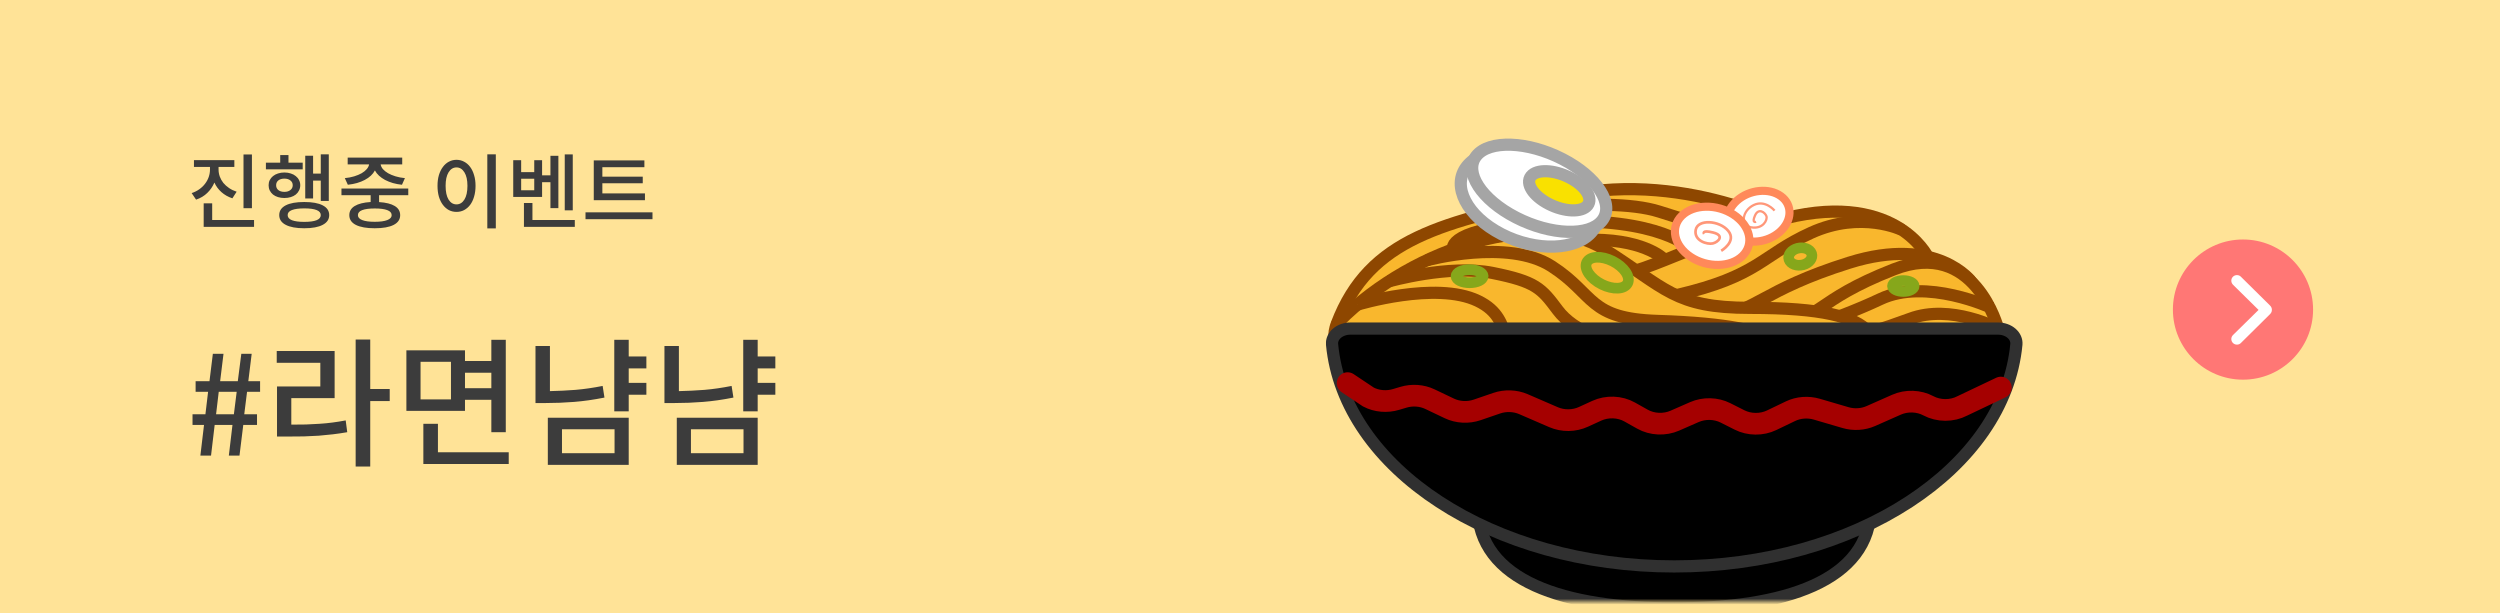 <svg width="428" height="105" viewBox="0 0 428 105" fill="none" xmlns="http://www.w3.org/2000/svg">
<rect width="428" height="105" fill="#FFE39B"/>
<rect width="428" height="105" fill="#FFE397"/>
<circle cx="384" cy="53" r="12" transform="rotate(-90 384 53)" fill="#FF7775"/>
<path d="M382.963 59C383.229 59 383.453 58.909 383.635 58.726L388.607 53.804C388.84 53.58 388.948 53.339 388.948 53.048C388.948 52.758 388.84 52.509 388.616 52.293L383.635 47.371C383.453 47.188 383.229 47.097 382.963 47.097C382.432 47.097 382 47.52 382 48.051C382 48.317 382.108 48.558 382.299 48.757L386.665 53.057L382.299 57.348C382.108 57.539 382 57.78 382 58.045C382 58.577 382.432 59 382.963 59Z" fill="white"/>
<path d="M43.13 26.45V35.648H41.688V26.45H43.13ZM40.512 32.82L39.784 33.954C39.056 33.711 38.431 33.357 37.908 32.89C37.385 32.423 36.984 31.877 36.704 31.252C36.424 31.924 36.018 32.517 35.486 33.03C34.963 33.543 34.324 33.926 33.568 34.178L32.812 33.058C33.316 32.89 33.759 32.666 34.142 32.386C34.534 32.106 34.861 31.789 35.122 31.434C35.393 31.079 35.598 30.697 35.738 30.286C35.878 29.875 35.948 29.46 35.948 29.04V28.578H33.204V27.416H40.12V28.578H37.418V29.04C37.418 29.441 37.488 29.838 37.628 30.23C37.768 30.613 37.969 30.972 38.23 31.308C38.501 31.635 38.827 31.929 39.21 32.19C39.593 32.451 40.027 32.661 40.512 32.82ZM36.326 37.664H43.494V38.84H34.87V34.808H36.326V37.664ZM53.601 30.916V33.982H52.257V26.66H53.601V29.726H54.917V26.422H56.289V34.402H54.917V30.916H53.601ZM51.823 27.85V28.984H45.523V27.85H47.973V26.548H49.387V27.85H51.823ZM51.403 31.714C51.403 32.041 51.333 32.339 51.193 32.61C51.062 32.881 50.876 33.114 50.633 33.31C50.4 33.497 50.115 33.641 49.779 33.744C49.452 33.847 49.088 33.898 48.687 33.898C48.295 33.898 47.931 33.847 47.595 33.744C47.268 33.641 46.984 33.497 46.741 33.31C46.508 33.114 46.321 32.881 46.181 32.61C46.05 32.339 45.985 32.041 45.985 31.714C45.985 31.387 46.05 31.093 46.181 30.832C46.321 30.561 46.508 30.333 46.741 30.146C46.984 29.95 47.268 29.801 47.595 29.698C47.931 29.586 48.295 29.53 48.687 29.53C49.088 29.53 49.452 29.586 49.779 29.698C50.115 29.801 50.4 29.95 50.633 30.146C50.876 30.333 51.062 30.561 51.193 30.832C51.333 31.093 51.403 31.387 51.403 31.714ZM47.273 31.714C47.273 32.059 47.399 32.335 47.651 32.54C47.912 32.745 48.258 32.848 48.687 32.848C49.107 32.848 49.448 32.745 49.709 32.54C49.98 32.335 50.115 32.059 50.115 31.714C50.115 31.369 49.98 31.093 49.709 30.888C49.448 30.683 49.107 30.58 48.687 30.58C48.258 30.58 47.912 30.683 47.651 30.888C47.399 31.093 47.273 31.369 47.273 31.714ZM52.089 34.584C53.47 34.584 54.525 34.775 55.253 35.158C55.99 35.541 56.359 36.096 56.359 36.824C56.359 37.552 55.99 38.107 55.253 38.49C54.525 38.882 53.47 39.078 52.089 39.078C50.708 39.078 49.648 38.882 48.911 38.49C48.174 38.107 47.805 37.552 47.805 36.824C47.805 36.096 48.174 35.541 48.911 35.158C49.648 34.775 50.708 34.584 52.089 34.584ZM52.089 37.986C53.974 37.986 54.917 37.599 54.917 36.824C54.917 36.059 53.974 35.676 52.089 35.676C51.184 35.676 50.484 35.769 49.989 35.956C49.494 36.143 49.247 36.432 49.247 36.824C49.247 37.216 49.494 37.51 49.989 37.706C50.484 37.893 51.184 37.986 52.089 37.986ZM59.55 31.63L59.032 30.496C59.62 30.44 60.157 30.337 60.642 30.188C61.127 30.039 61.552 29.861 61.916 29.656C62.28 29.441 62.569 29.208 62.784 28.956C63.008 28.695 63.143 28.424 63.19 28.144H59.522V26.982H68.86V28.144H65.164C65.21 28.424 65.341 28.695 65.556 28.956C65.78 29.208 66.074 29.441 66.438 29.656C66.802 29.861 67.227 30.039 67.712 30.188C68.197 30.337 68.734 30.44 69.322 30.496L68.818 31.63C68.267 31.574 67.745 31.476 67.25 31.336C66.764 31.187 66.321 31.009 65.92 30.804C65.528 30.589 65.183 30.347 64.884 30.076C64.585 29.796 64.352 29.497 64.184 29.18C63.839 29.833 63.26 30.375 62.448 30.804C61.645 31.233 60.679 31.509 59.55 31.63ZM69.896 33.422H64.898V34.598C66.083 34.673 66.979 34.897 67.586 35.27C68.202 35.643 68.51 36.166 68.51 36.838C68.51 37.566 68.136 38.121 67.39 38.504C66.643 38.887 65.565 39.078 64.156 39.078C62.756 39.078 61.678 38.887 60.922 38.504C60.175 38.121 59.802 37.566 59.802 36.838C59.802 36.166 60.11 35.643 60.726 35.27C61.351 34.887 62.261 34.659 63.456 34.584V33.422H58.458V32.274H69.896V33.422ZM67.054 36.838C67.054 36.446 66.802 36.157 66.298 35.97C65.803 35.783 65.089 35.69 64.156 35.69C63.222 35.69 62.508 35.783 62.014 35.97C61.519 36.157 61.272 36.446 61.272 36.838C61.272 37.202 61.519 37.482 62.014 37.678C62.508 37.874 63.222 37.972 64.156 37.972C65.089 37.972 65.803 37.874 66.298 37.678C66.802 37.482 67.054 37.202 67.054 36.838ZM83.428 26.422H84.884V39.106H83.428V26.422ZM78.15 27.36C78.626 27.36 79.06 27.467 79.452 27.682C79.853 27.887 80.198 28.186 80.488 28.578C80.777 28.961 81.001 29.427 81.16 29.978C81.328 30.519 81.412 31.131 81.412 31.812C81.412 32.493 81.328 33.114 81.16 33.674C81.001 34.225 80.777 34.691 80.488 35.074C80.198 35.457 79.853 35.755 79.452 35.97C79.06 36.175 78.626 36.278 78.15 36.278C77.683 36.278 77.249 36.175 76.848 35.97C76.456 35.755 76.115 35.457 75.826 35.074C75.536 34.691 75.308 34.225 75.14 33.674C74.981 33.114 74.902 32.493 74.902 31.812C74.902 31.131 74.981 30.519 75.14 29.978C75.308 29.427 75.536 28.961 75.826 28.578C76.115 28.186 76.456 27.887 76.848 27.682C77.249 27.467 77.683 27.36 78.15 27.36ZM78.15 28.662C77.59 28.662 77.137 28.942 76.792 29.502C76.456 30.053 76.288 30.823 76.288 31.812C76.288 32.829 76.456 33.613 76.792 34.164C77.137 34.715 77.59 34.99 78.15 34.99C78.71 34.99 79.162 34.715 79.508 34.164C79.853 33.613 80.026 32.829 80.026 31.812C80.026 30.823 79.853 30.053 79.508 29.502C79.162 28.942 78.71 28.662 78.15 28.662ZM98.056 26.436V36.012H96.684V26.436H98.056ZM92.806 31.196V33.716H87.865V27.43H89.222V29.474H91.463V27.43H92.806V30.02H94.234V26.674H95.593V35.634H94.234V31.196H92.806ZM91.463 32.568V30.594H89.222V32.568H91.463ZM91.154 37.664H98.406V38.84H89.698V34.752H91.154V37.664ZM110.417 33.114V34.276H101.653V27.458H110.319V28.62H103.123V30.244H110.039V31.378H103.123V33.114H110.417ZM100.239 36.348H111.705V37.524H100.239V36.348Z" fill="#3C3C3C"/>
<path d="M40.712 65.256L41.312 60.576H43.088L42.512 65.256H44.528V67.08H42.296L41.816 70.92H44V72.744H41.648L41 78H39.176L39.8 72.744H36.752L36.128 78H34.304L34.928 72.744H32.96V70.92H35.168L35.624 67.08H33.488V65.256H35.864L36.44 60.576H38.264L37.688 65.256H40.712ZM40.52 67.08H37.448L36.992 70.92H40.04L40.52 67.08ZM66.72 66.6V68.664H63.384V79.872H60.888V58.128H63.384V66.6H66.72ZM49.872 68.16V72.696C50.768 72.696 51.608 72.688 52.392 72.672C53.192 72.64 53.968 72.6 54.72 72.552C55.472 72.504 56.208 72.432 56.928 72.336C57.664 72.24 58.416 72.12 59.184 71.976L59.448 73.992C58.616 74.136 57.8 74.256 57 74.352C56.2 74.448 55.392 74.528 54.576 74.592C53.76 74.64 52.912 74.68 52.032 74.712C51.152 74.728 50.208 74.736 49.2 74.736H47.424V66.168H54.84V62.112H47.376V60.096H57.288V68.16H49.872ZM79.606 68.448V70.344H69.574V59.976H79.606V61.8H84.118V58.176H86.59V73.992H84.118V68.448H79.606ZM77.206 68.376V61.944H71.998V68.376H77.206ZM84.118 63.816H79.606V66.456H84.118V63.816ZM74.974 77.424H87.094V79.44H72.478V72.552H74.974V77.424ZM110.66 63.072H107.636V65.544H110.66V67.584H107.636V70.416H105.164V58.176H107.636V61.032H110.66V63.072ZM103.172 66.072L103.484 68.064C101.644 68.432 99.908 68.68 98.276 68.808C96.644 68.936 95.028 69 93.428 69H91.676V59.232H94.148V66.96C95.604 66.928 97.068 66.856 98.54 66.744C100.028 66.616 101.572 66.392 103.172 66.072ZM93.788 79.584V71.52H107.636V79.584H93.788ZM96.212 73.488V77.592H105.212V73.488H96.212ZM132.738 63.072H129.714V65.544H132.738V67.584H129.714V70.416H127.242V58.176H129.714V61.032H132.738V63.072ZM125.25 66.072L125.562 68.064C123.722 68.432 121.986 68.68 120.354 68.808C118.722 68.936 117.106 69 115.506 69H113.754V59.232H116.226V66.96C117.682 66.928 119.146 66.856 120.618 66.744C122.106 66.616 123.65 66.392 125.25 66.072ZM115.866 79.584V71.52H129.714V79.584H115.866ZM118.29 73.488V77.592H127.29V73.488H118.29Z" fill="#3C3C3C"/>
<g clip-path="url(#clip0_2524_5184)">
<mask id="mask0_2524_5184" style="mask-type:alpha" maskUnits="userSpaceOnUse" x="-2" y="-2" width="428" height="105">
<rect x="-2" y="-2" width="428" height="105" fill="#FFE39B"/>
</mask>
<g mask="url(#mask0_2524_5184)">
<path d="M308.272 39.846C308.272 39.846 289.658 28.982 268.31 33.465C246.962 37.948 234.431 40.779 228.862 55.427C223.293 70.075 275.354 60.127 275.354 60.127L316.584 57.373L308.272 39.846Z" fill="#F9B72D" stroke="#8E4700" stroke-width="2.088" stroke-miterlimit="10"/>
<path d="M252.984 36.98C252.984 36.98 274.597 33.199 284.078 36.233C293.559 39.266 296.905 40.009 296.905 40.009" fill="#F9B72D"/>
<path d="M252.984 36.98C252.984 36.98 274.597 33.199 284.078 36.233C293.559 39.266 296.905 40.009 296.905 40.009" stroke="#8E4700" stroke-width="2.088" stroke-miterlimit="10"/>
<path d="M289.631 42.674C289.631 42.674 284.275 37.07 265.73 37.978C247.185 38.886 248.768 42.674 248.768 42.674" fill="#F9B72D"/>
<path d="M289.631 42.674C289.631 42.674 284.275 37.07 265.73 37.978C247.185 38.886 248.768 42.674 248.768 42.674" stroke="#8E4700" stroke-width="2.088" stroke-miterlimit="10"/>
<path d="M284.739 44.257C284.739 44.257 281.128 40.66 271.113 41.078L284.739 44.257Z" fill="#F9B72D"/>
<path d="M284.739 44.257C284.739 44.257 281.128 40.66 271.113 41.078" stroke="#8E4700" stroke-width="2.088" stroke-miterlimit="10"/>
<path d="M330.027 43.97C330.027 43.97 324.249 31.963 303.816 37.851C283.382 43.738 281.103 48.404 268.322 47.564C255.542 46.723 294.181 53.727 294.181 53.727C294.181 53.727 323.303 53.559 330.027 43.97Z" fill="#F9B72D" stroke="#8E4700" stroke-width="2.088" stroke-miterlimit="10"/>
<path d="M292.766 52.255C277.09 51.433 276.426 49.715 272.249 44.858C268.072 40.002 259.719 40.002 259.719 40.002" fill="#F9B72D"/>
<path d="M292.766 52.255C277.09 51.433 276.426 49.715 272.249 44.858C268.072 40.002 259.719 40.002 259.719 40.002" stroke="#8E4700" stroke-width="2.088" stroke-miterlimit="10"/>
<path d="M337.537 48.28C337.537 48.28 331.713 40.226 316.593 44.971C301.473 49.715 300.35 53.63 294.178 53.727C288.005 53.824 309.831 54.571 309.831 54.571L337.537 48.28Z" fill="#F9B72D" stroke="#8E4700" stroke-width="2.088" stroke-miterlimit="10"/>
<path d="M342.068 56.253C342.068 56.253 338.081 40.675 324.191 46.13C310.301 51.584 312.097 54.759 303.539 55.599C294.982 56.44 286.633 60.127 286.633 60.127L342.068 56.253Z" fill="#F9B72D" stroke="#8E4700" stroke-width="2.088" stroke-miterlimit="10"/>
<path d="M340.935 52.704C340.935 52.704 329.797 47.474 321.908 51.209C314.018 54.945 303.809 57.934 303.809 57.934" fill="#F9B72D"/>
<path d="M340.935 52.704C340.935 52.704 329.797 47.474 321.908 51.209C314.018 54.945 303.809 57.934 303.809 57.934" stroke="#8E4700" stroke-width="2.088" stroke-miterlimit="10"/>
<path d="M342.076 56.253C342.076 56.253 333.977 51.957 327.016 54.572C322.391 56.275 317.654 57.771 312.824 59.054" fill="#F9B72D"/>
<path d="M342.076 56.253C342.076 56.253 333.977 51.957 327.016 54.572C322.391 56.275 317.654 57.771 312.824 59.054" stroke="#8E4700" stroke-width="2.088" stroke-miterlimit="10"/>
<path d="M228.799 55.913C228.831 55.596 228.979 55.294 229.226 55.046C242.485 41.758 263.986 35.956 274.562 42.617C285.236 49.342 286.628 52.704 299.623 52.704C311.912 52.704 317.56 54.198 319.903 56.813C320.146 57.085 320.275 57.412 320.275 57.747V59.181C320.273 59.605 320.064 60.01 319.691 60.309C319.319 60.608 318.814 60.776 318.288 60.776H230.441C230.167 60.777 229.895 60.731 229.643 60.642C229.391 60.553 229.165 60.423 228.979 60.26C228.793 60.097 228.651 59.905 228.563 59.695C228.474 59.486 228.441 59.264 228.464 59.043L228.799 55.913Z" fill="#F9B72D" stroke="#8E4700" stroke-width="2.088" stroke-miterlimit="10"/>
<path d="M244.285 44.553C244.285 44.553 258.171 40.75 265.67 45.606C273.17 50.463 271.782 54.572 283.848 54.945C295.915 55.319 301.948 56.813 301.948 57.934" fill="#F9B72D"/>
<path d="M244.285 44.553C244.285 44.553 258.171 40.75 265.67 45.606C273.17 50.463 271.782 54.572 283.849 54.945C295.915 55.319 301.948 56.813 301.948 57.934" stroke="#8E4700" stroke-width="2.088" stroke-miterlimit="10"/>
<path d="M237.758 48.172C237.758 48.172 248.102 45.233 255.528 46.727C262.953 48.221 263.881 49.342 266.666 53.077C269.45 56.813 275.483 59.054 281.517 59.054" fill="#F9B72D"/>
<path d="M237.758 48.172C237.758 48.172 248.102 45.233 255.528 46.727C262.953 48.221 263.881 49.342 266.666 53.077C269.45 56.813 275.483 59.054 281.517 59.054" stroke="#8E4700" stroke-width="2.088" stroke-miterlimit="10"/>
<path d="M232.387 52.152C232.387 52.152 245.794 48.061 252.987 51.505C260.181 54.95 255.053 61.218 264.126 61.073" fill="#F9B72D"/>
<path d="M232.387 52.152C232.387 52.152 245.794 48.061 252.987 51.505C260.181 54.95 255.053 61.218 264.126 61.073" stroke="#8E4700" stroke-width="2.088" stroke-miterlimit="10"/>
<path d="M325.644 39.364C325.644 39.364 318.65 35.957 310.065 39.854C301.479 43.75 301.201 47.254 286.953 50.545" fill="#F9B72D"/>
<path d="M325.644 39.364C325.644 39.364 318.65 35.957 310.065 39.854C301.479 43.75 301.201 47.254 286.953 50.545" stroke="#8E4700" stroke-width="2.088" stroke-miterlimit="10"/>
<path d="M320.277 86.699C320.277 99.587 305.213 104.159 286.631 104.159C268.049 104.159 252.984 99.587 252.984 86.699H320.277Z" fill="black" stroke="#303030" stroke-width="2.088" stroke-miterlimit="10"/>
<path d="M342.063 56.252C342.495 56.251 342.922 56.321 343.318 56.459C343.714 56.596 344.071 56.798 344.366 57.052C344.66 57.305 344.887 57.605 345.032 57.932C345.176 58.259 345.235 58.607 345.205 58.953C343.205 80.183 317.741 96.972 286.628 96.972C255.516 96.972 230.052 80.183 228.047 58.953C228.017 58.607 228.076 58.259 228.22 57.932C228.365 57.605 228.591 57.305 228.886 57.052C229.181 56.798 229.538 56.596 229.934 56.459C230.33 56.321 230.757 56.251 231.189 56.252H342.063Z" fill="black" stroke="#303030" stroke-width="2.088" stroke-miterlimit="10"/>
<path d="M309.061 45.205C310.058 44.776 310.485 43.855 310.016 43.147C309.546 42.438 308.357 42.212 307.36 42.64C306.363 43.069 305.936 43.99 306.405 44.699C306.875 45.407 308.064 45.633 309.061 45.205Z" stroke="#86A71B" stroke-width="1.82" stroke-miterlimit="10"/>
<path d="M251.594 48.407C252.875 48.407 253.914 47.906 253.914 47.287C253.914 46.668 252.875 46.166 251.594 46.166C250.312 46.166 249.273 46.668 249.273 47.287C249.273 47.906 250.312 48.407 251.594 48.407Z" stroke="#86A71B" stroke-width="1.824" stroke-miterlimit="10"/>
<path d="M325.849 49.902C326.874 49.902 327.705 49.484 327.705 48.968C327.705 48.452 326.874 48.034 325.849 48.034C324.823 48.034 323.992 48.452 323.992 48.968C323.992 49.484 324.823 49.902 325.849 49.902Z" stroke="#86A71B" stroke-width="1.824" stroke-miterlimit="10"/>
<path d="M304.716 39.69C306.843 37.795 306.923 35.062 304.893 33.586C302.864 32.11 299.495 32.45 297.367 34.345C295.24 36.24 295.161 38.973 297.19 40.449C299.219 41.925 302.588 41.585 304.716 39.69Z" fill="white" stroke="#FF895A" stroke-width="1.392" stroke-miterlimit="10"/>
<path d="M303.805 36.057C303.805 36.057 302.223 34.144 300.241 35.101C298.259 36.057 297.865 38.609 299.847 38.926C301.828 39.244 302.631 37.652 302.413 37.014C302.195 36.375 301.062 35.519 300.455 36.901C299.847 38.284 300.636 37.97 300.636 37.97" fill="white"/>
<path d="M303.805 36.057C303.805 36.057 302.223 34.144 300.241 35.101C298.259 36.057 297.865 38.609 299.847 38.926C301.828 39.244 302.631 37.652 302.413 37.014C302.195 36.375 301.062 35.519 300.455 36.901C299.847 38.284 300.636 37.97 300.636 37.97" stroke="#FF9779" stroke-width="0.394" stroke-miterlimit="10"/>
<path d="M298.318 43.812C300.353 41.819 299.675 38.664 296.805 36.764C293.934 34.864 289.958 34.939 287.923 36.931C285.888 38.923 286.565 42.078 289.436 43.978C292.307 45.878 296.283 45.803 298.318 43.812Z" fill="white" stroke="#FF895A" stroke-width="1.392" stroke-miterlimit="10"/>
<path d="M294.674 42.935C294.674 42.935 297.371 41.34 295.872 39.524C294.373 37.709 290.642 37.477 290.303 39.36C289.964 41.243 292.308 41.893 293.227 41.676C294.145 41.459 295.333 40.32 293.282 39.808C291.231 39.296 291.737 40.04 291.737 40.04" fill="white"/>
<path d="M294.674 42.935C294.674 42.935 297.371 41.34 295.872 39.524C294.373 37.709 290.642 37.477 290.303 39.36C289.964 41.243 292.308 41.893 293.227 41.676C294.145 41.459 295.333 40.32 293.282 39.808C291.231 39.296 291.737 40.04 291.737 40.04" stroke="#FF9779" stroke-width="0.464" stroke-miterlimit="10"/>
<path d="M278.414 48.806C279.298 47.922 278.556 46.259 276.755 45.092C274.955 43.924 272.778 43.694 271.894 44.578C271.01 45.462 271.753 47.125 273.553 48.292C275.354 49.459 277.53 49.689 278.414 48.806Z" stroke="#86A71B" stroke-width="1.824" stroke-miterlimit="10"/>
<path d="M272.643 39.543C275.304 36.189 272.642 30.992 266.697 27.937C260.752 24.881 253.776 25.123 251.115 28.477C248.454 31.832 251.116 37.028 257.061 40.084C263.006 43.139 269.983 42.897 272.643 39.543Z" fill="white" stroke="#A5A5A5" stroke-width="2.088" stroke-miterlimit="10"/>
<path d="M274.277 37.763C276.47 34.998 273.429 30.279 267.484 27.224C261.539 24.168 254.942 23.932 252.749 26.697C250.555 29.462 253.597 34.18 259.542 37.236C265.487 40.292 272.084 40.528 274.277 37.763Z" fill="white" stroke="#A5A5A5" stroke-width="2.088" stroke-miterlimit="10"/>
<path d="M271.787 35.155C272.773 33.912 271.405 31.79 268.73 30.415C266.056 29.041 263.088 28.934 262.102 30.177C261.116 31.421 262.484 33.543 265.159 34.918C267.833 36.292 270.801 36.399 271.787 35.155Z" fill="#F9E100" stroke="#A5A5A5" stroke-width="2.088" stroke-miterlimit="10"/>
<path d="M230.711 65.592L234.275 67.972C234.968 68.335 235.757 68.561 236.578 68.633C237.4 68.705 238.231 68.621 239.004 68.387L240.257 68.013C240.995 67.789 241.786 67.701 242.572 67.755C243.357 67.811 244.117 68.007 244.796 68.331L248.142 69.926C248.853 70.264 249.652 70.463 250.476 70.506C251.3 70.55 252.125 70.437 252.885 70.176L256.25 69.022C256.974 68.775 257.758 68.661 258.544 68.689C259.33 68.716 260.098 68.885 260.793 69.182L265.972 71.424C266.759 71.765 267.64 71.939 268.534 71.929C269.427 71.919 270.303 71.726 271.077 71.368L273.37 70.318C274.235 69.921 275.223 69.73 276.217 69.767C277.212 69.804 278.174 70.067 278.99 70.527L281.199 71.767C282 72.22 282.943 72.483 283.921 72.527C284.898 72.572 285.871 72.395 286.731 72.018L290.081 70.549C290.902 70.19 291.827 70.012 292.76 70.035C293.694 70.058 294.604 70.281 295.395 70.68L297.813 71.898C298.633 72.313 299.579 72.537 300.547 72.546C301.515 72.556 302.467 72.349 303.299 71.95L306.547 70.389C307.218 70.068 307.969 69.871 308.746 69.813C309.523 69.755 310.307 69.837 311.04 70.053L315.954 71.495C316.66 71.702 317.412 71.785 318.16 71.739C318.909 71.692 319.636 71.517 320.293 71.226L324.684 69.283C325.527 68.909 326.481 68.729 327.443 68.762C328.404 68.795 329.336 69.04 330.137 69.47V69.47C330.994 69.93 332 70.177 333.03 70.182C334.06 70.186 335.07 69.948 335.933 69.496L342.542 66.351" stroke="#A50000" stroke-width="3.713" stroke-miterlimit="10" stroke-linecap="round"/>
</g>
</g>
<defs>
<clipPath id="clip0_2524_5184">
<rect width="132" height="93" fill="white" transform="translate(227 12)"/>
</clipPath>
</defs>
</svg>
